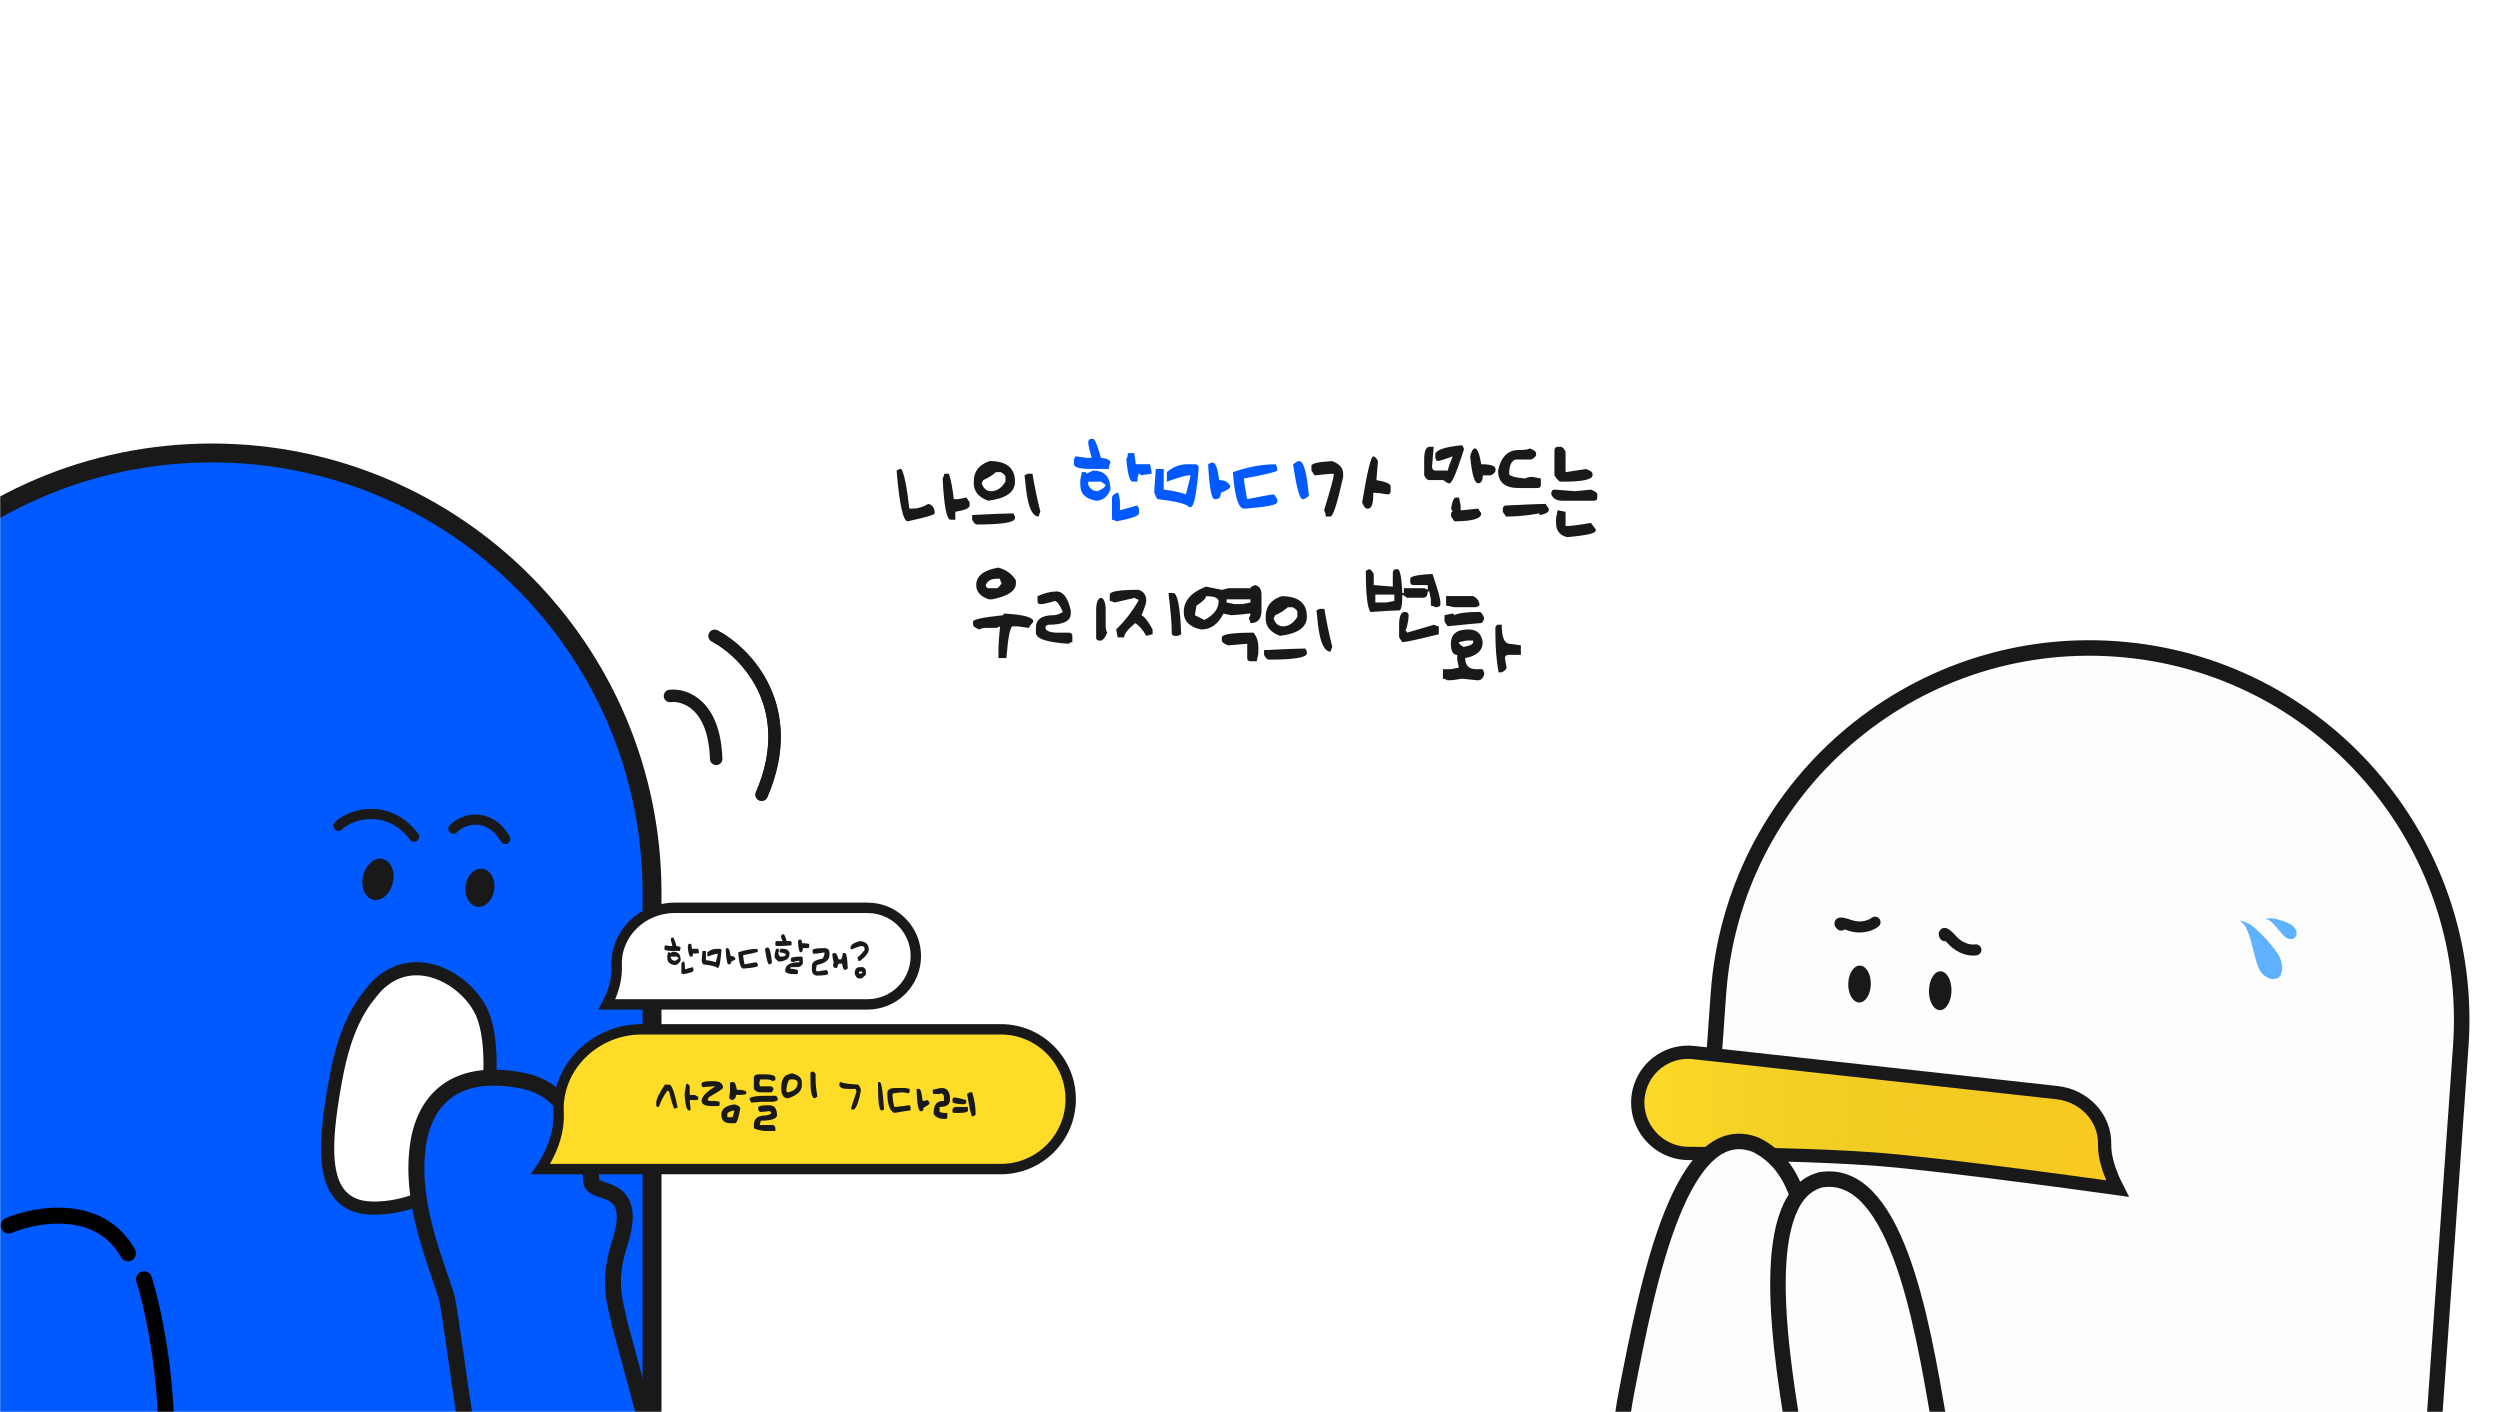 <svg width="1443" height="815" viewBox="0 0 1443 815" fill="none" xmlns="http://www.w3.org/2000/svg">
<rect x="0" y="0" width="1443" height="815" fill="#333333" stroke="none"/>
<g clip-path="url(#clip0_1719_1826)">
<path d="M1443 0H0V815H1443V0Z" fill="white"/>
<mask id="mask0_1719_1826" style="mask-type:luminance" maskUnits="userSpaceOnUse" x="0" y="245" width="1440" height="570">
<path d="M1440 245H0V815H1440V245Z" fill="white"/>
</mask>
<g mask="url(#mask0_1719_1826)">
<path d="M1420.35 603.971L1397.9 920.871L969.426 890.519L991.874 573.618C1000.26 455.297 1102.97 366.173 1221.29 374.555C1339.61 382.936 1428.73 485.65 1420.35 603.971Z" fill="#FDFDFD" stroke="#191919" stroke-width="8.946"/>
<path d="M1296.17 535.019C1295.34 533.515 1293.94 532.4 1292.74 531.237C1293.71 531.413 1296.82 532.575 1297.73 533.016C1300.71 534.457 1307.71 541.102 1312.45 547.375C1313.75 549.087 1315.68 551.413 1316.3 553.621C1316.67 554.94 1316.88 555.22 1317.21 557.596C1317.61 560.393 1316.47 563.693 1315.06 564.358C1313.13 565.271 1311.11 565.645 1308.43 564.066C1305.76 562.486 1303.89 560.863 1301.88 553.35C1301.1 550.608 1300.39 547.309 1299.62 544.573C1298.66 541.139 1297.9 538.165 1296.17 535.019Z" fill="#5FB2FF"/>
<path d="M1309.91 531.273C1309.16 530.766 1308.25 530.622 1307.42 530.391C1307.91 530.195 1309.71 530.101 1310.24 530.054C1311.96 529.9 1316.69 530.924 1320.38 532.66C1321.39 533.134 1322.83 533.728 1323.65 534.646C1324.13 535.195 1324.3 535.273 1325.02 536.36C1325.87 537.64 1325.63 539.261 1325.4 540.058C1325.23 540.65 1324.17 542.075 1322.56 542.071C1320.95 542.068 1319.65 541.893 1316.93 538.737C1315.91 537.6 1314.79 536.162 1313.78 535.024C1312.52 533.595 1311.46 532.334 1309.91 531.273Z" fill="#5FB2FF"/>
<path d="M1119.72 583.048C1116.12 583.024 1113.28 577.99 1113.38 571.803C1113.47 565.616 1116.46 560.62 1120.06 560.643C1123.66 560.667 1126.49 565.701 1126.4 571.888C1126.31 578.075 1123.31 583.071 1119.72 583.048Z" fill="#191919"/>
<path d="M1073.16 578.635C1069.56 578.611 1066.71 573.826 1066.8 567.946C1066.89 562.067 1069.88 557.32 1073.49 557.343C1077.09 557.367 1079.94 562.152 1079.85 568.032C1079.76 573.911 1076.76 578.658 1073.16 578.635Z" fill="#191919"/>
<path d="M1222.18 686.053C1219.51 685.681 1216.22 685.224 1212.42 684.702C1201.71 683.227 1186.99 681.23 1170.98 679.142C1138.99 674.97 1101.69 670.412 1080.83 668.934C1048.53 666.646 1006.31 665.941 974.706 665.77C954.941 665.663 940.778 646.478 946.655 627.684C950.792 614.454 963.718 606.005 977.496 607.525L1187.29 630.671C1202.99 632.403 1215.14 645.165 1214.79 660.516C1214.61 668.008 1217.6 676.252 1220.36 682.294C1220.98 683.639 1221.59 684.901 1222.18 686.053Z" fill="#FFDC27"/>
<path d="M1222.18 686.053C1219.51 685.681 1216.22 685.224 1212.42 684.702C1201.71 683.227 1186.99 681.23 1170.98 679.142C1138.99 674.97 1101.69 670.412 1080.83 668.934C1048.53 666.646 1006.31 665.941 974.706 665.77C954.941 665.663 940.778 646.478 946.655 627.684C950.792 614.454 963.718 606.005 977.496 607.525L1187.29 630.671C1202.99 632.403 1215.14 645.165 1214.79 660.516C1214.61 668.008 1217.6 676.252 1220.36 682.294C1220.98 683.639 1221.59 684.901 1222.18 686.053Z" fill="url(#paint0_linear_1719_1826)" fill-opacity="0.2"/>
<path d="M1222.18 686.053C1219.51 685.681 1216.22 685.224 1212.42 684.702C1201.71 683.227 1186.99 681.23 1170.98 679.142C1138.99 674.97 1101.69 670.412 1080.83 668.934C1048.53 666.646 1006.31 665.941 974.706 665.77C954.941 665.663 940.778 646.478 946.655 627.684C950.792 614.454 963.718 606.005 977.496 607.525L1187.29 630.671C1202.99 632.403 1215.14 645.165 1214.79 660.516C1214.61 668.008 1217.6 676.252 1220.36 682.294C1220.98 683.639 1221.59 684.901 1222.18 686.053Z" stroke="#191919" stroke-width="7.668"/>
<path d="M1122.51 540.053C1121.87 538.632 1121.85 537.17 1126.92 542.692C1131.99 548.214 1138.07 548.706 1140.48 548.261" stroke="#191919" stroke-width="6.39" stroke-linecap="round" stroke-linejoin="round"/>
<path d="M1062.71 533.965C1061.53 533.03 1060.89 531.749 1067.78 534.105C1074.67 536.46 1080.31 533.877 1082.26 532.291" stroke="#191919" stroke-width="6.39" stroke-linecap="round" stroke-linejoin="round"/>
<path d="M1029.53 837.775C1023.36 869.631 1013.2 883.226 1002.85 888.363C992.468 893.515 980.741 890.76 969.525 886.55C958.306 882.338 948.162 876.879 941.927 865.643C935.629 854.292 932.589 835.71 938.795 803.712C945.1 771.206 952.97 730.713 965.134 700.566C971.222 685.476 978.226 673.405 986.321 666.193C994.216 659.16 1002.95 656.87 1013.15 660.636C1024.27 665.968 1031.65 675.104 1036.37 687.175C1041.2 699.493 1043.22 714.809 1043.29 731.855C1043.45 765.957 1035.84 805.261 1029.53 837.775Z" fill="#FDFDFD" stroke="#191919" stroke-width="8.946"/>
<path d="M1119.27 820.745C1124.41 850.926 1120.63 867.848 1114.12 877.703C1107.66 887.49 1097.75 891.489 1087.63 894.041C1077.52 896.592 1068.03 897.488 1059.74 891.571C1051.27 885.518 1043.01 871.593 1037.84 841.284C1032.61 810.531 1026.1 772.208 1026.24 740.241C1026.31 724.232 1028.05 710.285 1032.18 699.846C1036.19 689.673 1042.26 683.24 1051.14 680.928C1061.3 679.413 1069.84 682.944 1077.34 690.476C1085 698.175 1091.42 709.93 1096.84 724.224C1107.69 752.804 1114.04 789.984 1119.27 820.745Z" fill="#FDFDFD" stroke="#191919" stroke-width="8.946"/>
<path d="M-130.095 630.082L-130.094 630.182L-130.096 630.281L-135.427 873.871H376.357V515.5C376.357 375.194 262.616 261.453 122.309 261.453C-19.445 261.453 -133.777 377.463 -131.711 519.202L-130.095 630.082Z" fill="#005AFF" stroke="#191919" stroke-width="10.906"/>
<path d="M224.29 508.491C223.726 511.286 222.391 513.58 220.823 515.05C219.25 516.524 217.63 517.029 216.279 516.82C214.928 516.61 213.605 515.649 212.705 513.791C211.807 511.939 211.452 509.383 212.017 506.587C212.581 503.792 213.916 501.498 215.484 500.028C217.057 498.554 218.676 498.049 220.028 498.258C221.379 498.468 222.702 499.43 223.602 501.287C224.5 503.14 224.855 505.696 224.29 508.491Z" fill="#191919" stroke="#191919" stroke-width="5.274"/>
<path d="M282.73 512.677C282.489 515.222 281.489 517.384 280.199 518.832C278.907 520.28 277.473 520.883 276.2 520.819C274.928 520.756 273.621 520.017 272.616 518.455C271.611 516.893 271.03 514.652 271.272 512.108C271.514 509.563 272.514 507.401 273.804 505.953C275.095 504.505 276.53 503.902 277.802 503.966C279.075 504.029 280.381 504.768 281.386 506.33C282.39 507.892 282.972 510.132 282.73 512.677Z" fill="#191919" stroke="#191919" stroke-width="5.274"/>
<path d="M193.641 623.628C199.952 588.503 210.724 577.326 216.834 569.841C238.699 546.846 269.586 565.231 278.2 584.676C285.971 602.218 282.93 637.061 277.105 655.706C265.383 693.228 221.939 700.541 206.837 696.229C184.437 689.833 187.331 658.753 193.641 623.628Z" fill="white" stroke="#191919" stroke-width="7.591" stroke-linecap="round" stroke-linejoin="round"/>
<path d="M195.41 476.638C202.315 469.623 224.185 463.31 239.035 482.93" stroke="#191919" stroke-width="5.872" stroke-linecap="round"/>
<path d="M261.687 478.316C266.862 472.755 282.112 467.967 291.646 484.24" stroke="#191919" stroke-width="5.872" stroke-linecap="round"/>
<path d="M357.738 764.269L387.73 875.131C347.111 880.806 291.347 899.035 282.765 881.295C271.54 858.091 263.647 780.195 257.936 748.919C249.891 723.979 236.185 692.087 241.54 659.205C243.599 646.564 253.008 613.753 302.432 623.93C335.13 630.663 341.253 673.521 341.363 682.729C343.856 690.002 369.069 682.57 357.662 717.764C350.159 740.913 355.569 753.148 357.738 764.269Z" fill="#005AFF" stroke="#191919" stroke-width="9.228"/>
<path d="M386.7 401.714C395.168 400.676 412.358 406.485 413.376 438.023" stroke="#191919" stroke-width="7.176" stroke-linecap="round"/>
<path d="M412.538 367.061C430.604 376.638 461.314 408.374 439.623 458.694" stroke="#191919" stroke-width="7.176" stroke-linecap="round"/>
<path d="M412.536 367.061C430.602 376.639 461.312 408.374 439.621 458.695" stroke="#191919" stroke-width="7.176" stroke-linecap="round"/>
<path d="M4.999 707.367C21.187 700.579 57.623 694.284 73.867 723.402" stroke="black" stroke-width="9.228" stroke-linecap="round"/>
<path d="M83.134 738.384C87.603 752.413 96.431 790.957 95.996 832.902" stroke="black" stroke-width="9.228" stroke-linecap="round"/>
<path d="M350.335 579.734H500.753C516.144 579.734 528.62 567.257 528.62 551.867C528.62 536.476 516.144 524 500.753 524H389.397C370.667 524 355.151 539.04 355.951 557.435C356.273 564.863 354.104 571.639 351.935 576.471C351.395 577.674 350.85 578.768 350.335 579.734Z" fill="white" stroke="#191919" stroke-width="6"/>
<path d="M388.014 541.157H388.413C388.879 541.157 389.559 542.783 390.453 546.036C392.079 546.206 392.892 546.612 392.892 547.255C392.619 547.728 392.482 548.271 392.482 548.885H388.014C385.028 548.885 383.535 548.478 383.535 547.665V546.446L383.945 545.636L386.783 546.036H388.014V545.636C387.467 543.87 387.193 542.647 387.193 541.967C387.282 541.427 387.556 541.157 388.014 541.157ZM397.36 544.816H398.99L399.4 547.665H403.059L403.458 549.694V550.105L400.62 550.515C400.62 550.241 400.483 550.105 400.21 550.105C399.936 550.555 399.8 551.232 399.8 552.134H398.58C397.848 552.134 397.309 550.238 396.961 546.446C397.227 545.973 397.36 545.429 397.36 544.816ZM388.413 549.295C391.399 549.295 392.892 550.921 392.892 554.174C392.094 556.073 390.874 557.023 389.233 557.023C386.521 556.565 385.164 555.208 385.164 552.954V551.734L385.564 549.694H386.384C386.65 549.694 386.783 549.831 386.783 550.105L388.413 549.295ZM387.193 552.134V552.954C387.74 554.041 388.553 554.584 389.633 554.584C390.874 554.052 391.554 553.508 391.673 552.954L390.453 552.134H387.193ZM394.511 554.983H394.921L395.331 557.023V559.462L399.8 558.243L400.21 559.052V560.272C400.21 560.9 398.31 561.576 394.511 562.301C393.986 562.034 393.58 561.901 393.291 561.901V556.203C393.291 555.818 393.698 555.412 394.511 554.983ZM419.657 547.266H420.056C420.736 547.266 421.279 548.756 421.686 551.734C423.142 551.734 424.088 552.278 424.524 553.364C424.524 553.808 423.711 554.351 422.085 554.994C422.085 556.073 421.682 556.613 420.876 556.613H420.466C419.697 556.613 419.154 553.634 418.836 547.676L419.657 547.266ZM413.559 547.676H415.588C416.127 547.758 416.397 548.028 416.397 548.486V548.896C415.858 555.401 415.181 558.653 414.368 558.653H413.958C413.315 557.84 410.606 557.16 405.831 556.613C405.291 555.733 405.022 555.057 405.022 554.584L405.432 548.896H407.461V554.174C409.745 554.447 411.641 554.854 413.149 555.393L414.368 550.515H413.958C413.197 550.515 411.301 551.058 408.27 552.145V549.705C409.815 548.353 411.578 547.676 413.559 547.676ZM442.74 546.878H443.14C444.226 546.878 445.039 549.853 445.579 555.803L444.359 556.624H443.96C443.206 556.624 442.393 553.645 441.521 547.688L442.74 546.878ZM437.053 547.688C437.326 548.161 437.463 548.7 437.463 549.306C436.864 549.735 434.019 550.411 428.926 551.335C428.926 552.015 429.199 553.778 429.746 556.624C433.797 555.811 436.096 555.404 436.642 555.404L437.463 556.624V557.433C437.463 558.076 434.754 558.616 429.336 559.052H428.926C427.507 559.052 426.56 555.94 426.087 549.716C429.894 548.364 433.549 547.688 437.053 547.688ZM452.009 539.128C452.689 539.128 453.369 540.481 454.049 543.186H456.078C456.618 543.275 456.888 543.548 456.888 544.007V545.636C453.702 545.902 451.4 546.036 449.98 546.036H448.351C447.811 546.036 447.541 545.766 447.541 545.226V544.007C447.623 543.46 447.892 543.186 448.351 543.186H451.61V542.787C451.063 541.893 450.79 541.08 450.79 540.348C450.79 539.956 451.196 539.549 452.009 539.128ZM460.957 542.377H462.587L462.997 544.406H464.216L467.055 544.816V546.446C467.055 546.985 466.785 547.255 466.245 547.255H463.396C463.396 548.881 462.989 549.694 462.176 549.694C461.363 549.694 460.824 547.662 460.558 543.596C460.824 543.072 460.957 542.665 460.957 542.377ZM447.94 547.665H449.57V549.295C449.57 549.561 449.433 549.694 449.16 549.694C449.522 551.32 449.929 552.134 450.38 552.134H451.2C452.604 552.134 453.417 551.727 453.639 550.914C453.639 550.426 452.42 550.02 449.98 549.694V548.885C450.247 548.36 450.38 547.954 450.38 547.665H452.42C453.891 547.665 454.973 548.342 455.668 549.694V550.914C455.668 553.117 453.905 554.473 450.38 554.983H449.57C448.484 554.443 447.671 553.63 447.131 552.544V551.324C447.131 550.644 447.401 549.425 447.94 547.665ZM462.997 552.134C463.263 552.614 463.396 553.157 463.396 553.763V556.203C462.701 557.563 461.618 558.243 460.147 558.243H456.888C456.348 558.324 456.078 558.594 456.078 559.052C459.065 559.325 460.558 559.732 460.558 560.272V561.491C460.558 562.031 460.284 562.301 459.737 562.301H459.327C455.262 562.301 453.229 561.624 453.229 560.272C453.229 557.019 455.942 555.393 461.367 555.393V554.584H460.957C460.144 554.584 459.061 554.854 457.708 555.393C457.183 555.12 456.777 554.983 456.489 554.983V553.353C456.489 552.54 458.658 552.134 462.997 552.134ZM475.525 547.277H475.925C477.824 547.277 478.774 548.227 478.774 550.127V551.335C478.774 554.114 476.335 556.01 471.456 557.023L471.057 559.052V559.872C471.139 560.412 471.408 560.682 471.867 560.682L477.144 559.872L477.954 561.081V561.901C477.954 562.714 475.655 563.121 471.057 563.121C469.431 562.559 468.618 561.476 468.618 559.872V557.433C468.618 555.319 470.647 553.967 474.705 553.375C475.518 552.333 475.925 551.113 475.925 549.716C473.086 550.256 470.921 550.526 469.427 550.526L469.028 549.716V548.497C469.028 547.684 471.194 547.277 475.525 547.277ZM481.202 550.127H482.023C482.643 550.127 483.32 551.343 484.052 553.774H485.271C485.759 553.774 486.165 552.559 486.491 550.127H487.699C488.571 550.127 489.115 553.102 489.329 559.052L488.109 559.872C486.964 559.872 486.287 558.653 486.08 556.214H484.451C483.911 556.214 483.508 557.027 483.242 558.653H482.023C481.343 558.653 480.936 558.11 480.803 557.023C480.803 556.735 480.936 556.328 481.202 555.803C480.663 553.372 480.393 551.612 480.393 550.526L481.202 550.127ZM496.569 543.208C499.821 543.534 501.447 545.156 501.447 548.076C501.447 549.82 499.821 551.989 496.569 554.584H495.349L494.95 552.555C495.305 552.555 496.658 551.198 499.008 548.486V547.266C499.008 546.594 498.465 546.187 497.378 546.047C496.639 546.047 494.61 546.723 491.291 548.076L490.881 547.266C490.881 545.381 492.777 544.029 496.569 543.208ZM496.17 558.243H498.199C499.278 558.679 499.818 559.625 499.818 561.081V562.301C499.818 562.685 499.005 563.498 497.378 564.74H495.349C493.997 564.06 493.32 562.84 493.32 561.081C493.668 559.189 494.618 558.243 496.17 558.243ZM495.76 561.491V561.901H496.979C497.519 561.901 497.789 561.628 497.789 561.081L496.979 560.682H496.569C496.029 560.763 495.76 561.033 495.76 561.491Z" fill="#191919"/>
<path d="M312.022 674.792H577.662C599.94 674.792 618 656.732 618 634.455C618 612.177 599.94 594.117 577.662 594.117H370.357C343.517 594.117 321.039 615.847 322.421 642.299C322.96 652.601 319.34 662.002 315.726 668.698C314.452 671.061 313.162 673.116 312.022 674.792Z" fill="#FFDC27" stroke="#191919" stroke-width="6"/>
<path d="M396.119 625.557H396.62C397.089 625.557 397.581 626.053 398.095 627.045V631.999H401.073C401.876 632.658 402.534 632.987 403.049 632.987V633.975C403.049 634.634 402.719 634.963 402.061 634.963H398.095L398.596 639.917V640.905H397.608C396.408 640.905 395.582 637.936 395.131 631.999C395.131 631.169 395.46 629.021 396.119 625.557ZM383.735 626.044H386.212C387.764 626.044 389.415 630.506 391.165 639.429H390.665C390.024 639.754 389.532 639.917 389.189 639.917C388.522 638.978 387.529 635.676 386.212 630.01L385.224 629.522C383.239 632.157 381.588 635.292 380.27 638.929H379.769C379.111 638.929 378.781 638.599 378.781 637.941V636.452C378.781 634.557 380.433 631.088 383.735 626.044ZM410.411 624.054H411.9C415.536 624.054 417.355 625.376 417.355 628.02C416.407 628.967 413.597 630.785 408.923 633.474C408.923 633.826 408.756 634.322 408.422 634.963L409.423 635.45H412.888L415.365 635.951V637.44C415.365 638.099 415.036 638.428 414.377 638.428H409.911C406.608 638.184 404.957 637.192 404.957 635.45C404.957 633.077 407.601 630.271 412.888 627.032H411.399L405.458 627.519L404.957 626.531V625.543C404.957 624.551 406.775 624.054 410.411 624.054ZM422.308 624.555H423.296C424.144 624.555 424.808 626.039 425.286 629.008C428.922 629.008 430.74 629.504 430.74 630.497V631.485L428.25 631.986H424.785C424.785 633.971 423.792 634.963 421.807 634.963C421.807 634.304 421.478 633.975 420.819 633.975L421.32 630.497V625.543C421.419 624.884 421.749 624.555 422.308 624.555ZM423.797 637.44C426.107 637.963 427.262 638.789 427.262 639.917C426.269 645.538 425.277 648.349 424.284 648.349H421.807C418.171 648.349 416.353 646.693 416.353 643.382C416.353 640.196 418.834 638.216 423.797 637.44ZM419.831 642.894V644.87H422.809L423.797 641.405V640.905C421.153 641.509 419.831 642.172 419.831 642.894ZM438.103 620.089H441.08C445.375 620.089 447.523 620.747 447.523 622.065V623.554C447.171 623.554 446.675 623.721 446.034 624.054C444.951 623.396 443.959 623.066 443.056 623.066H438.604C438.604 624.384 438.437 625.042 438.103 625.042C438.437 625.62 438.604 626.283 438.604 627.032H445.046C445.515 627.032 446.011 627.528 446.535 628.521C446.039 629.838 445.542 630.497 445.046 630.497H439.091C437.295 630.497 435.973 629.838 435.125 628.521V621.578C435.459 620.585 436.452 620.089 438.103 620.089ZM442.068 632.486H447.523C448.272 632.486 448.768 633.312 449.012 634.963C447.92 635.622 446.927 635.951 446.034 635.951H439.592L433.636 636.452C432.978 635.378 432.648 634.553 432.648 633.975C433.668 632.983 436.808 632.486 442.068 632.486ZM443.056 637.941H444.044C447.022 637.941 448.511 639.921 448.511 643.882C448.123 645.867 444.983 646.86 439.091 646.86V647.347C438.766 647.934 438.604 648.597 438.604 649.337H446.034C446.512 649.337 447.008 649.833 447.523 650.825V652.801H442.068C439.993 652.801 437.679 652.305 435.125 651.313V649.337C435.125 645.7 437.273 643.882 441.568 643.882C443.887 643.548 445.046 643.052 445.046 642.393C445.046 641.735 444.712 641.405 444.044 641.405H443.557L438.604 641.906L437.602 640.417V639.416C437.602 638.432 439.42 637.941 443.056 637.941ZM468.799 618.559H469.286C469.764 618.559 470.261 619.056 470.775 620.048V623.527C470.775 625.827 471.109 628.972 471.776 632.96L470.288 633.948C468.627 633.948 467.797 630.474 467.797 623.527V619.561C467.906 618.893 468.239 618.559 468.799 618.559ZM457.376 619.561C461.012 620.553 462.83 622.209 462.83 624.528V626.504C462.83 629.734 460.182 632.216 454.886 633.948C452.242 633.948 450.92 631.963 450.92 627.993C450.92 623.301 452.409 620.653 455.386 620.048C455.964 619.723 456.627 619.561 457.376 619.561ZM453.897 628.494V629.482C454.006 630.149 454.335 630.483 454.886 630.483C458.531 629.725 460.353 627.903 460.353 625.015V624.528C460.02 623.527 459.027 623.026 457.376 623.026H456.388C455.233 623.026 454.403 624.848 453.897 628.494ZM485.473 624.555C486.222 625.214 489.529 625.706 495.394 626.03C496.387 627.239 496.883 628.399 496.883 629.509C495.809 635.491 494.487 639.127 492.917 640.417H491.428V638.929L494.406 630.01C494.072 629.369 493.905 628.873 493.905 628.521H488.952C486.416 628.521 484.927 627.858 484.485 626.531V625.543C484.585 624.884 484.914 624.555 485.473 624.555ZM506.79 624.555H507.778C508.771 624.555 509.601 629.843 510.268 640.417L509.267 640.905H508.78C507.453 640.905 506.79 636.28 506.79 627.032V624.555ZM516.643 628.006H522.598L525.075 628.507V629.996C525.075 630.655 524.746 630.984 524.087 630.984L521.109 630.483C517.139 630.736 515.154 631.07 515.154 631.485C515.154 633.614 515.484 636.095 516.142 638.929H517.144C521.971 638.261 524.615 637.927 525.075 637.927L525.576 638.929V640.905C524.98 640.905 521.836 641.401 516.142 642.393C513.499 641.076 512.177 637.273 512.177 630.984C512.177 628.999 513.666 628.006 516.643 628.006ZM529.041 628.507H530.529C531.387 628.507 532.05 630.822 532.519 635.45H533.006L535.497 634.95L536.485 636.438V636.939C536.485 637.39 535.325 638.216 533.006 639.416C533.006 640.742 532.677 641.405 532.018 641.405H531.531C530.042 641.405 529.212 637.106 529.041 628.507ZM543.834 628.02C546.351 628.02 547.84 629.671 548.3 632.974V634.963C548.3 637.607 546.315 638.929 542.345 638.929V641.906L544.822 642.393H546.811V644.87C546.811 645.538 546.315 645.872 545.323 645.872C542.056 645.872 539.909 644.879 538.88 642.894V642.393C538.88 637.765 540.698 635.45 544.335 635.45H544.822V632.486C544.822 632.252 544.325 631.755 543.333 630.998L542.345 631.485H539.367C538.709 631.485 538.379 631.155 538.379 630.497V629.008C540.725 628.349 542.543 628.02 543.834 628.02ZM559.696 630.497H561.185C562.502 634.945 563.161 639.24 563.161 643.382L561.672 644.383H561.185C560.607 644.383 559.615 640.084 558.207 631.485L559.696 630.497ZM550.777 633.474C552.076 633.474 554.386 633.971 557.707 634.963V636.939C557.364 636.939 556.872 637.106 556.231 637.44C551.927 637.196 549.775 636.7 549.775 635.951V634.462C549.884 633.804 550.217 633.474 550.777 633.474ZM551.264 638.929H558.708V640.905C558.708 641.897 556.89 642.393 553.254 642.393H550.777C550.109 642.393 549.775 642.064 549.775 641.405V640.417C549.775 639.939 550.272 639.443 551.264 638.929Z" fill="#191919"/>
<path d="M519.354 270.685H520.278C521.943 273.548 523.466 281.181 524.848 293.583H526.696C529.675 293.583 532.73 292.667 535.86 290.836C538.29 291.452 539.505 293.283 539.505 296.329C539.505 297.112 534.32 298.635 523.949 300.899C521.269 300.899 519.13 291.136 517.532 271.609L519.354 270.685ZM544.999 273.432H547.771C548.986 277.444 549.901 282.329 550.517 288.089H553.264L557.834 287.165L559.656 289.912V291.76C559.656 293.325 556.91 294.54 551.416 295.406V300H548.669C546.389 300 544.866 292.06 544.1 276.178C544.699 274.997 544.999 274.081 544.999 273.432ZM571.22 266.115C580.975 266.115 585.852 270.077 585.852 278.001C585.852 284.077 580.667 287.748 570.296 289.013C564.802 286.966 562.056 283.603 562.056 278.925V278.001C562.056 272.125 565.11 268.163 571.22 266.115ZM566.625 278.925C567.624 281.988 569.455 283.52 572.118 283.52C575.331 283.52 578.078 281.68 580.359 278.001V275.255C580.359 274.389 579.443 273.473 577.612 272.508H574.865C572.701 274.422 570.262 275.954 567.549 277.102L566.625 278.925ZM593.193 273.432H595.94C597.155 280.84 598.678 288.164 600.51 295.406C599.91 296.587 599.611 297.503 599.611 298.152C595.932 298.152 593.485 292.967 592.269 282.596L591.371 274.356L593.193 273.432ZM584.953 296.329L585.852 298.152V299.076C585.852 301.523 578.528 302.747 563.878 302.747C562.996 302.747 562.08 301.831 561.132 300V297.253C573.134 296.637 581.074 296.329 584.953 296.329ZM792.615 263.419C793.498 263.419 794.413 264.326 795.362 266.14L794.463 277.127C799.94 278.01 802.678 279.233 802.678 280.798V283.52C802.678 284.752 802.071 285.368 800.855 285.368C797.559 284.752 794.813 284.444 792.615 284.444V286.266C792.615 290.761 791.708 293.2 789.894 293.583H788.97C788.054 293.583 787.139 292.367 786.223 289.937C789.186 272.258 791.317 263.419 792.615 263.419ZM768.844 266.14C773.122 267.672 775.261 270.119 775.261 273.482V275.305C771.882 290.536 769.443 298.152 767.945 298.152H765.198C765.198 296.787 764.89 295.572 764.274 294.507C767.936 282.571 769.768 275.862 769.768 274.381V273.482H767.945L758.781 274.381L756.958 271.634V268.887C756.958 267.505 760.92 266.59 768.844 266.14ZM844.008 256.976L844.907 258.799V259.723C840.812 272.541 838.065 278.95 836.667 278.95H835.768L833.021 277.102H824.781C823.899 277.102 822.983 276.187 822.034 274.356V265.217C822.034 260.722 822.95 258.283 824.781 257.9H827.528L826.604 268.862V269.786C826.804 271.001 827.419 271.609 828.452 271.609H835.768C835.768 270.527 836.683 267.788 838.515 263.394C833.704 265.225 830.649 266.14 829.35 266.14L828.452 264.293V262.47C828.452 259.806 833.637 257.975 844.008 256.976ZM851.324 258.799C852.723 258.799 853.946 261.854 854.995 267.963C860.472 267.963 863.21 268.879 863.21 270.71V271.609C863.21 272.491 862.295 273.407 860.463 274.356H855.894C855.894 277.419 854.978 278.95 853.147 278.95C851.1 278.95 849.576 273.765 848.578 263.394C849.36 260.331 850.276 258.799 851.324 258.799ZM840.337 287.19H842.16L843.084 291.76V294.507H844.008L853.147 293.583L854.995 296.329C854.995 299.376 849.801 300.899 839.413 300.899L837.591 298.152V296.329C837.591 295.713 837.899 295.406 838.515 295.406L837.591 293.583C838.207 289.321 839.122 287.19 840.337 287.19ZM882.988 258.824C885.419 259.74 886.634 260.655 886.634 261.571V262.495C886.634 263.377 885.719 264.293 883.887 265.242H874.748C872.301 266.057 871.078 268.804 871.078 273.482C871.078 274.697 874.132 275.604 880.242 276.203C881.307 275.604 882.522 275.305 883.887 275.305H884.811L889.381 276.203V279.874C889.381 281.089 888.773 281.697 887.558 281.697H876.571C868.647 281.697 864.685 278.343 864.685 271.634C866.35 263.71 870.312 259.748 876.571 259.748C880.067 259.748 882.206 259.44 882.988 258.824ZM892.128 290.836L893.95 293.583V294.507C893.95 295.555 892.427 296.471 889.381 297.253C888.765 297.253 888.457 296.945 888.457 296.329C881.981 297.545 875.581 298.152 869.255 298.152L867.432 295.431V293.583C867.615 292.367 868.223 291.76 869.255 291.76C882.239 291.144 889.864 290.836 892.128 290.836ZM899.071 257.9H900.894C901.776 257.9 902.692 258.816 903.641 260.647V272.533L915.527 270.71C917.974 271.626 919.197 272.541 919.197 273.457V274.356C919.197 276.803 913.404 278.026 901.818 278.026H900.894C899.945 278.026 898.722 276.803 897.224 274.356V259.723C897.423 258.508 898.039 257.9 899.071 257.9ZM897.224 282.596C904.781 283.212 908.751 283.52 909.134 283.52L918.273 282.596C920.72 283.511 921.944 284.427 921.944 285.343V287.19C921.944 288.406 921.336 289.013 920.121 289.013H901.818C898.539 289.013 896.399 287.79 895.401 285.343V284.444C895.584 283.212 896.191 282.596 897.224 282.596ZM899.071 294.507L903.641 295.406V303.646C906.454 303.646 911.332 303.038 918.273 301.823L921.02 305.493V306.392C921.02 307.841 915.535 309.064 904.565 310.063C900.287 308.998 898.147 306.251 898.147 301.823V299.076L899.071 294.507ZM576.314 327.61C580.743 328.842 584.097 331.289 586.377 334.951V336.774C586.377 341.069 581.8 344.124 572.644 345.938H570.821C565.927 344.357 563.48 341.61 563.48 337.698C563.48 332.438 567.758 329.075 576.314 327.61ZM568.973 337.698C569.173 338.913 569.789 339.521 570.821 339.521H575.391C575.873 339.521 576.789 338.605 578.137 336.774C577.538 335.592 577.238 334.677 577.238 334.028H575.391C572.111 334.028 569.972 335.251 568.973 337.698ZM579.985 354.178C590.972 354.794 596.465 356.318 596.465 358.748L593.719 362.419L587.301 361.52H584.555C583.09 361.52 581.866 367.621 580.884 379.823H576.314V375.253C576.314 372.19 576.622 367.612 577.238 361.52L575.391 362.419H568.973C567.608 362.419 566.393 362.727 565.328 363.342C562.881 362.427 561.657 361.511 561.657 360.596V358.748C561.657 357.533 567.458 356.318 579.061 355.102C579.061 354.486 579.369 354.178 579.985 354.178ZM609.826 341.394C613.689 341.394 616.427 345.048 618.042 352.356V354.203C618.042 358.465 613.772 360.596 605.232 360.596C604.017 360.796 603.409 361.411 603.409 362.444C603.792 364.275 606.231 365.19 610.725 365.19H617.143C618.358 365.373 618.966 365.981 618.966 367.013V370.684C617.75 370.684 617.143 370.983 617.143 371.583C604.325 370.834 597.916 368.703 597.916 365.19V362.444C597.916 357.549 601.27 355.102 607.979 355.102C609.643 355.102 611.475 354.495 613.472 353.28C611.874 349.368 610.351 347.228 608.903 346.862C604.941 348.094 602.194 348.71 600.662 348.71C599.447 348.71 598.84 348.094 598.84 346.862V344.14C602.802 342.309 606.464 341.394 609.826 341.394ZM635.446 345.039C637.277 345.422 638.193 347.861 638.193 352.356V361.52C638.193 362.885 638.492 364.108 639.092 365.19C637.91 367.97 636.694 369.493 635.446 369.76H634.522C633.307 369.76 632.699 369.152 632.699 367.937V352.356C632.699 347.861 633.615 345.422 635.446 345.039ZM657.047 340.445C660.11 341.294 661.642 343.433 661.642 346.862C661.642 347.944 660.726 350.691 658.895 355.102C660.526 355.801 662.657 358.548 665.287 363.342V366.089L661.642 367.013C659.644 363.501 657.505 361.054 655.224 359.672C650.946 363.284 648.807 366.031 648.807 367.912H645.136L644.237 363.342C649.115 358.615 653.385 353.121 657.047 346.862V345.938C655.832 345.938 655.224 345.63 655.224 345.014L643.314 347.761C642.132 347.162 641.216 346.862 640.567 346.862V343.192C640.567 341.36 646.06 340.445 657.047 340.445ZM674.451 342.268H677.198C679.645 342.268 681.177 350.208 681.793 366.089L679.945 367.013H678.122C676.907 367.013 676.299 366.397 676.299 365.165V363.342C676.299 359.713 675.683 352.689 674.451 342.268ZM724.494 337.698C726.924 338.297 728.139 340.129 728.139 343.192V352.356C728.139 357.233 726.008 359.672 721.747 359.672C721.747 359.023 721.439 358.107 720.823 356.925C721.439 355.743 721.747 354.828 721.747 354.178H720.823C715.413 354.794 712.05 355.102 710.735 355.102L706.166 354.178C703.086 360.288 698.816 363.342 693.356 363.342C686.63 361.944 683.268 358.582 683.268 353.255C683.268 346.746 687.546 341.86 696.103 338.597L705.242 340.445C705.558 340.445 706.781 340.137 708.912 339.521H721.747C721.747 338.905 722.662 338.297 724.494 337.698ZM696.103 344.115C696.103 345.331 694.263 347.162 690.584 349.609L689.685 355.102L695.179 357.849C700.672 355.002 703.419 351.34 703.419 346.862C703.036 345.031 700.597 344.115 696.103 344.115ZM707.988 345.938V347.761L712.583 348.685H717.152L721.747 347.761V345.938H707.988ZM723.57 365.165C725.401 367.513 726.316 370.259 726.316 373.405V377.076L725.393 381.671H721.747C720.515 381.671 719.899 381.055 719.899 379.823V371.583L708.912 372.507C706.465 371.591 705.242 370.675 705.242 369.76V367.912C705.242 366.081 711.351 365.165 723.57 365.165ZM739.702 344.115C749.457 344.115 754.335 348.077 754.335 356.001C754.335 362.077 749.15 365.748 738.779 367.013C733.285 364.966 730.538 361.603 730.538 356.925V356.001C730.538 350.125 733.593 346.163 739.702 344.115ZM735.108 356.925C736.107 359.988 737.938 361.52 740.601 361.52C743.814 361.52 746.561 359.68 748.842 356.001V353.255C748.842 352.389 747.926 351.473 746.095 350.508H743.348C741.184 352.422 738.745 353.954 736.032 355.102L735.108 356.925ZM761.676 351.432H764.423C765.638 358.84 767.161 366.164 768.993 373.405C768.393 374.587 768.094 375.503 768.094 376.152C764.415 376.152 761.968 370.967 760.752 360.596L759.853 352.356L761.676 351.432ZM753.436 374.329L754.335 376.152V377.076C754.335 379.523 747.01 380.747 732.361 380.747C731.479 380.747 730.563 379.831 729.615 378V375.253C741.617 374.637 749.557 374.329 753.436 374.329ZM790.171 328.534C791.054 328.534 791.969 329.45 792.918 331.281V337.698L803.93 338.597V330.357C804.113 329.142 804.721 328.534 805.753 328.534H806.677C808.075 328.534 808.99 333.112 809.423 342.268H810.322V339.521H822.233L824.081 340.445V337.698H815.816C814.6 337.698 813.993 337.082 813.993 335.85V334.028C813.993 332.629 818.271 331.714 826.828 331.281C829.874 340.054 831.397 345.547 831.397 347.761V348.685C831.397 349.9 830.481 350.508 828.65 350.508C827.468 349.909 826.553 349.609 825.904 349.609V345.938L824.98 341.369H824.081C824.081 343.799 823.165 345.014 821.334 345.014H812.17L809.423 343.192C809.423 349.301 808.807 352.356 807.575 352.356H806.677C804.612 352.356 799.419 352.655 791.095 353.255C789.264 351.007 788.348 343.075 788.348 329.458L790.171 328.534ZM793.842 343.192V347.761H800.259L804.829 346.862V343.192H793.842ZM810.322 353.255H811.246C812.461 353.454 813.069 354.07 813.069 355.102C813.069 357.666 812.461 360.721 811.246 364.266C811.862 364.266 812.17 364.566 812.17 365.165L827.726 360.596C828.908 361.212 829.824 361.52 830.473 361.52V366.089C818.238 369.136 811.221 370.659 809.423 370.659L807.575 367.912V360.596C807.575 356.084 808.491 353.637 810.322 353.255ZM834.695 344.041H850.302C852.749 345.256 853.972 347.087 853.972 349.534L852.124 350.458H839.265L834.695 349.534V344.041ZM853.972 353.205C854.888 353.205 855.803 354.428 856.719 356.875C856.103 358.723 855.487 359.647 854.871 359.647C853.889 359.647 847.463 360.255 835.594 361.47L833.771 358.723V355.052L838.366 354.128C838.965 354.128 839.265 354.436 839.265 355.052C841.912 353.821 846.814 353.205 853.972 353.205ZM864.984 360.546H866.807C866.807 367.904 868.338 371.583 871.401 371.583L877.844 372.482V378H870.477C869.262 378.183 868.655 378.791 868.655 379.823L869.578 385.341C869.578 386.224 868.655 387.139 866.807 388.088H864.984C863.752 381.413 863.136 373.763 863.136 365.14V362.394C863.336 361.162 863.952 360.546 864.984 360.546ZM847.53 363.318C852.424 363.318 855.179 365.765 855.795 370.659C855.795 375.553 852.432 378.608 845.707 379.823C845.707 384.118 847.846 386.265 852.124 386.265H855.795C856.411 387.447 856.719 388.363 856.719 389.012C856.103 391.459 854.879 392.682 853.048 392.682L843.859 391.759C840.546 392.375 837.791 392.682 835.594 392.682C834.412 392.067 833.497 391.759 832.847 391.759V386.265H837.442L842.036 385.341L841.112 380.747V378C838.665 378 837.442 375.861 837.442 371.583C837.442 366.073 840.805 363.318 847.53 363.318ZM842.036 370.659C842.036 371.541 842.952 372.457 844.783 373.405C848.462 372.79 850.302 371.874 850.302 370.659V369.735H846.606L842.036 370.659Z" fill="#191919"/>
<path d="M629.953 253.281H630.852C631.901 253.281 633.433 256.943 635.447 264.268C639.109 264.651 640.94 265.566 640.94 267.014C640.324 268.08 640.016 269.303 640.016 270.685H629.953C623.228 270.685 619.866 269.769 619.866 267.938V265.192L620.789 263.369L627.182 264.268H629.953V263.369C628.722 259.39 628.106 256.635 628.106 255.104C628.305 253.888 628.921 253.281 629.953 253.281ZM651.003 261.521H654.674L655.598 267.938H663.838L664.737 272.508V273.432L658.345 274.356C658.345 273.74 658.037 273.432 657.421 273.432C656.805 274.447 656.497 275.97 656.497 278.001H653.75C652.102 278.001 650.887 273.731 650.104 265.192C650.704 264.126 651.003 262.903 651.003 261.521ZM630.852 271.609C637.578 271.609 640.94 275.271 640.94 282.596C639.142 286.874 636.396 289.013 632.7 289.013C626.591 287.981 623.536 284.926 623.536 279.849V277.102L624.435 272.508H626.283C626.882 272.508 627.182 272.816 627.182 273.432L630.852 271.609ZM628.106 278.001V279.849C629.338 282.296 631.169 283.52 633.599 283.52C636.396 282.321 637.927 281.098 638.194 279.849L635.447 278.001H628.106ZM644.586 284.419H645.51L646.434 289.013V294.507L656.497 291.76L657.421 293.583V296.329C657.421 297.744 653.142 299.268 644.586 300.899C643.404 300.3 642.489 300 641.839 300V287.165C641.839 286.3 642.755 285.384 644.586 284.419ZM699.173 267.039H700.072C701.603 267.039 702.827 270.394 703.742 277.102C707.022 277.102 709.153 278.326 710.135 280.773C710.135 281.772 708.304 282.995 704.641 284.444C704.641 286.874 703.734 288.089 701.92 288.089H700.996C699.264 288.089 698.041 281.381 697.325 267.963L699.173 267.039ZM685.439 267.963H690.009C691.224 268.146 691.832 268.754 691.832 269.786V270.71C690.616 285.359 689.093 292.684 687.262 292.684H686.338C684.89 290.853 678.789 289.321 668.035 288.089C666.82 286.108 666.212 284.585 666.212 283.52L667.136 270.71H671.706V282.596C676.849 283.212 681.119 284.127 684.515 285.342L687.262 274.356H686.338C684.624 274.356 680.354 275.579 673.528 278.026V272.533C677.008 269.486 680.978 267.963 685.439 267.963ZM749.115 266.165H750.014C752.461 266.165 754.292 272.866 755.508 286.266L752.761 288.114H751.862C750.164 288.114 748.333 281.406 746.369 267.988L749.115 266.165ZM736.306 267.988C736.921 269.054 737.229 270.269 737.229 271.634C735.881 272.599 729.472 274.123 718.002 276.203C718.002 277.735 718.618 281.705 719.85 288.114C728.973 286.283 734.15 285.368 735.382 285.368L737.229 288.114V289.937C737.229 291.385 731.128 292.601 718.926 293.583H718.002C714.806 293.583 712.675 286.574 711.61 272.558C720.183 269.511 728.415 267.988 736.306 267.988Z" fill="#005AFF"/>
</g>
</g>
<defs>
<linearGradient id="paint0_linear_1719_1826" x1="932.122" y1="632.72" x2="1231.93" y2="653.958" gradientUnits="userSpaceOnUse">
<stop stop-opacity="0"/>
<stop offset="1" stop-color="#F78500"/>
</linearGradient>
<clipPath id="clip0_1719_1826">
<rect width="1443" height="815" fill="white"/>
</clipPath>
</defs>
</svg>
